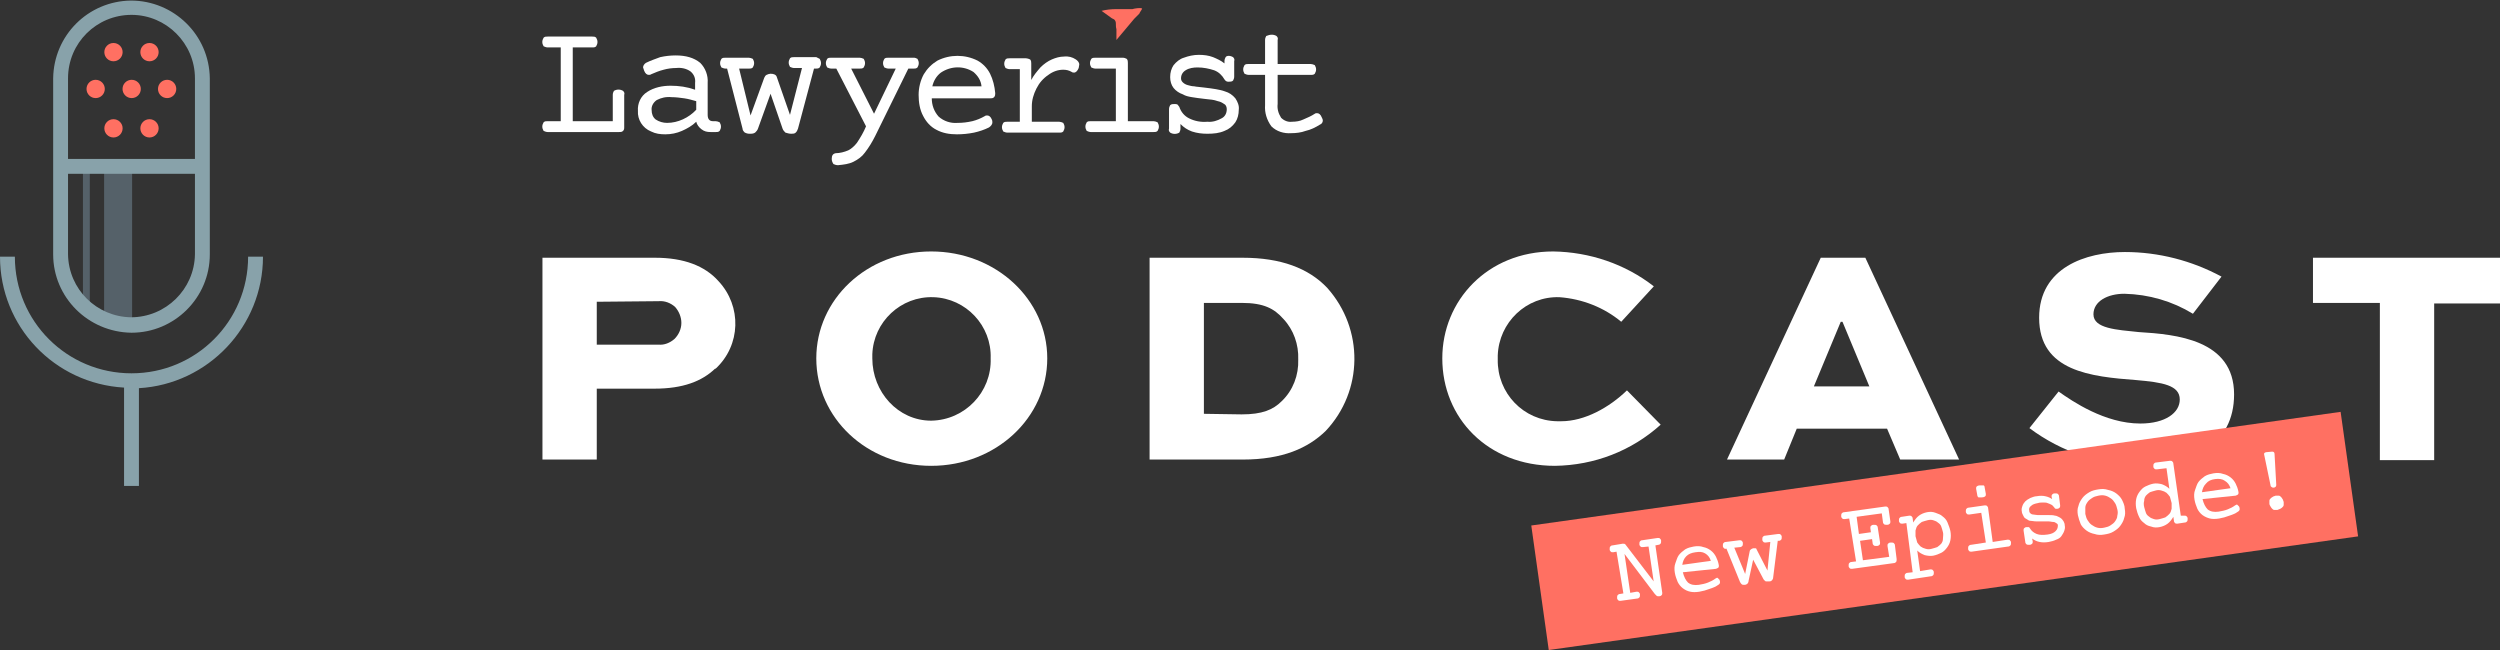 <?xml version="1.0" encoding="utf-8"?>
<!-- Generator: Adobe Illustrator 26.0.3, SVG Export Plug-In . SVG Version: 6.00 Build 0)  -->
<svg version="1.1" id="Layer_1" xmlns="http://www.w3.org/2000/svg" xmlns:xlink="http://www.w3.org/1999/xlink" x="0px" y="0px"
	 viewBox="0 0 437.3 113.7" style="enable-background:new 0 0 437.3 113.7;" xml:space="preserve">
<rect x="0" y="0" width="437.3" height="113.7" fill="#333333" stroke="none"/>
<style type="text/css">
	.st0{fill:#556169;}
	.st1{fill:#FF7062;}
	.st2{fill:#88A2AA;}
	.st3{fill:#FFFFFF;}
	.st4{enable-background:new    ;}
</style>
<g id="podcast-new-episode-graphic-tile-overlay" transform="translate(-392.237 -505.1)">
	<g id="Group_3743" transform="translate(278.047 449.388)">
		<rect id="Rectangle_1933" x="132.4" y="84.8" class="st0" width="4.9" height="27.8"/>
		<rect id="Rectangle_1934" x="128.7" y="84.8" class="st0" width="1.2" height="25.5"/>
		<g id="Group_3736" transform="translate(129.323 69.671)">
			<circle id="Ellipse_674" class="st1" cx="1.6" cy="1.6" r="1.6"/>
			<circle id="Ellipse_675" class="st1" cx="7.9" cy="1.6" r="1.6"/>
			<circle id="Ellipse_676" class="st1" cx="14.1" cy="1.6" r="1.6"/>
		</g>
		<g id="Group_3737" transform="translate(132.44 63.232)">
			<circle id="Ellipse_677" class="st1" cx="1.6" cy="1.6" r="1.6"/>
			<circle id="Ellipse_678" class="st1" cx="7.9" cy="1.6" r="1.6"/>
		</g>
		<g id="Group_3738" transform="translate(132.44 76.56)">
			<circle id="Ellipse_679" class="st1" cx="1.6" cy="1.6" r="1.6"/>
			<circle id="Ellipse_680" class="st1" cx="7.9" cy="1.6" r="1.6"/>
		</g>
		<g id="Group_3739" transform="translate(114.19 55.712)">
			<path id="Path_3792" class="st2" d="M23,58.2c7.5,0,13.7-6.1,13.7-13.7V13.7C36.6,6.1,30.4,0.1,22.9,0.1
				C15.4,0.2,9.4,6.2,9.3,13.7v30.8C9.3,52,15.4,58.1,23,58.2z M23,2.6c6.1,0,11.1,5,11.1,11.1v14.1H11.9V13.7
				C11.9,7.5,16.9,2.6,23,2.6z M11.9,30.4h22.2v14.1c-0.1,6.1-5.1,11-11.2,11c-6-0.1-10.9-4.9-11-11L11.9,30.4z"/>
			<path id="Path_3793" class="st2" d="M46,44.9h-2.6c0,11.3-9.1,20.4-20.4,20.4c-11.3,0-20.4-9.1-20.4-20.4H0
				c0,12.2,9.5,22.2,21.7,22.9V85h2.6V67.9C36.4,67.2,46,57.1,46,44.9z"/>
		</g>
		<g id="Group_3742" transform="translate(209.076 57.108)">
			<g id="Group_3740" transform="translate(0 42.588)">
				<path id="Path_3794" class="st3" d="M0,36.4V1.1h19.7c5,0,8.7,1.4,11.1,4.1c4.1,4.4,3.9,11.2-0.5,15.3c0,0,0,0-0.1,0
					c-2.3,2.2-5.6,3.5-10.6,3.5H9.5v12.4L0,36.4z M9.5,8.8v7.5h10.8c1,0.1,2-0.3,2.8-1c0.7-0.7,1.2-1.7,1.2-2.8c0-1-0.4-2-1.1-2.8
					c-0.8-0.7-1.8-1.1-2.9-1L9.5,8.8z"/>
				<path id="Path_3795" class="st3" d="M68,0c11.3,0,20.3,8.4,20.3,18.7c0,10.4-9,18.8-20.3,18.8s-20.1-8.4-20.1-18.8
					C47.9,8.4,56.7,0,68,0z M68,29.6c5.9-0.1,10.6-5,10.4-10.9c0.2-5.7-4.3-10.5-10-10.7c-5.7-0.2-10.5,4.3-10.7,10
					c0,0.2,0,0.5,0,0.7C57.7,24.6,62.2,29.6,68,29.6L68,29.6z"/>
				<path id="Path_3796" class="st3" d="M106.2,36.4V1.1h16.3c6.6,0,11.5,1.8,14.8,5.3c6.4,7.2,6.3,18-0.3,25c-3.1,3-7.5,5-14.5,5
					L106.2,36.4z M122.3,28.5c3.6,0,5.5-0.8,7-2.3c2-1.9,3-4.6,2.9-7.3c0.1-2.6-0.8-5.2-2.6-7.1C128,10,126.2,9,122.3,9h-6.6v19.4
					L122.3,28.5z"/>
				<path id="Path_3797" class="st3" d="M195.6,30.3c-5.1,4.6-11.6,7.1-18.5,7.2c-11.8,0-19.7-8.4-19.7-18.8
					c0-10.1,7.9-18.7,19.4-18.7c6.4,0.1,12.6,2.2,17.6,6.1l-5.7,6.2c-3-2.5-6.8-4-10.8-4.3c-5.8-0.2-10.6,4.4-10.8,10.2
					c0,0.2,0,0.4,0,0.7c-0.1,5.9,4.5,10.7,10.4,10.8c0.2,0,0.4,0,0.7,0c4.1,0,8.4-2.4,11.5-5.4L195.6,30.3z"/>
				<path id="Path_3798" class="st3" d="M207.2,36.4l16.4-35.3h7.8l16.4,35.3h-10.3l-2.3-5.4h-15.8l-2.2,5.4H207.2z M222.4,23.6h9.7
					l-4.7-11.3h-0.3L222.4,23.6z"/>
				<path id="Path_3799" class="st3" d="M288.7,10.9c-3.6-2.2-7.7-3.4-12-3.5c-2.9,0-5.4,1.3-5.4,3.6c0,2.5,4.1,2.7,7.9,3.1
					c6.5,0.4,16.7,1.3,16.7,10.9c0,8.9-7.4,12.4-16.2,12.4c-7.1,0-14-2.3-19.6-6.5l5.1-6.4c2.4,1.7,8.1,5.6,14.3,5.6
					c4.4,0,6.9-1.9,6.9-4.2c0-2.5-3-3-7.6-3.4c-7.9-0.6-17-1.5-17-10.9c0-8.8,8.2-11.5,15-11.5c5.9,0,11.7,1.5,16.9,4.3L288.7,10.9z
					"/>
				<path id="Path_3800" class="st3" d="M309.7,1.1h32.8v8h-11.6v27.4h-9.5V9h-11.7V1.1z"/>
			</g>
			<g id="Group_3741">
				<path id="Path_3801" class="st1" d="M104.9,0.1c-0.3-0.2-1.4,0-1.7,0.1c-0.2,0-0.3,0-0.5,0c-0.4,0-1.2,0-2.4,0
					c-0.8,0-1.7,0.1-2.5,0.3l1.8,1.3l0,0L100,2c0.2,0.2,0.3,0.4,0.3,0.7c0,0.3,0,0.7,0.1,1l0,0.6c0,0,0,0.1,0,0.1c0,0.3,0,0.6,0,1.2
					c0.2-0.2,0.3-0.4,0.5-0.6l2.1-2.5l0.5-0.6c0.1-0.1,0.2-0.2,0.3-0.3l0.6-0.6C104.5,0.7,104.8,0.4,104.9,0.1L104.9,0.1L104.9,0.1z
					"/>
				<path id="Path_3802" class="st3" d="M9.4,5.2c0.3,0.5,0.3,1,0,1.5C9.2,6.9,9,6.9,8.7,6.9H5.3v12.9h7v-4.6c0-0.3,0.1-0.5,0.2-0.7
					c0.5-0.3,1.1-0.3,1.6,0c0.2,0.2,0.3,0.4,0.2,0.7v5.6c0,0.3,0,0.5-0.2,0.7c-0.2,0.2-0.4,0.2-0.7,0.2H0.9c-0.2,0-0.5-0.1-0.7-0.2
					c-0.3-0.5-0.3-1,0-1.5c0.2-0.2,0.4-0.2,0.7-0.2h2.3V6.9H0.9c-0.2,0-0.5-0.1-0.7-0.2c-0.3-0.5-0.3-1,0-1.5C0.4,5,0.6,5,0.9,5h7.8
					C9,5,9.2,5,9.4,5.2z"/>
				<path id="Path_3803" class="st3" d="M27.6,9.6c0.9,0.9,1.4,2.2,1.3,3.5v5.6c0,0.7,0.3,1.1,0.9,1.1h0.5c0.2,0,0.5,0.1,0.7,0.2
					c0.3,0.5,0.3,1,0,1.5c-0.2,0.2-0.4,0.2-0.7,0.2h-0.9c-0.6,0-1.1-0.1-1.6-0.5c-0.4-0.3-0.8-0.8-0.9-1.3c-0.7,0.7-1.6,1.2-2.5,1.6
					c-0.9,0.4-1.9,0.6-2.9,0.6c-0.9,0-1.7-0.1-2.5-0.5c-1.5-0.6-2.4-2.1-2.3-3.6c-0.1-1.3,0.5-2.6,1.6-3.3c1.2-0.8,2.7-1.1,4.1-1.1
					c1.5,0,2.9,0.2,4.3,0.7v-1.2c0.1-0.8-0.2-1.5-0.8-2c-0.7-0.5-1.6-0.7-2.5-0.6c-0.7,0-1.5,0.1-2.2,0.3c-0.8,0.2-1.5,0.5-2.2,0.8
					c-0.1,0.1-0.3,0.1-0.4,0.1c-0.3,0-0.6-0.2-0.8-0.7c-0.1-0.2-0.1-0.4-0.2-0.6c0-0.3,0.2-0.6,0.5-0.8c0.8-0.4,1.7-0.7,2.5-1
					c0.9-0.2,1.8-0.3,2.7-0.3C25.1,8.3,26.5,8.7,27.6,9.6z M20,16.1c-0.6,0.4-1,1.1-0.9,1.8c0,0.6,0.2,1.2,0.7,1.6
					c0.6,0.4,1.3,0.6,2,0.6c1.9,0,3.8-0.9,5.1-2.3v-1.5c-0.7-0.2-1.4-0.4-2.1-0.5c-0.7-0.1-1.5-0.2-2.2-0.2
					C21.6,15.5,20.8,15.7,20,16.1z"/>
				<path id="Path_3804" class="st3" d="M48.5,8.9c0.3,0.5,0.3,1,0,1.5c-0.2,0.2-0.4,0.2-0.7,0.2h-0.3l-2.8,10.5
					c-0.1,0.3-0.2,0.5-0.4,0.7c-0.2,0.2-0.5,0.2-0.8,0.2c-0.3,0-0.7-0.1-1-0.2c-0.2-0.2-0.4-0.4-0.5-0.7L39.9,15l-2.2,6.1
					c-0.1,0.3-0.3,0.5-0.5,0.7c-0.3,0.2-0.6,0.2-1,0.2c-0.3,0-0.6-0.1-0.8-0.2c-0.2-0.2-0.4-0.4-0.4-0.7l-2.7-10.5H32
					c-0.2,0-0.5-0.1-0.7-0.2c-0.3-0.5-0.3-1,0-1.5c0.2-0.2,0.4-0.2,0.7-0.2h4.1c0.2,0,0.5,0.1,0.7,0.2c0.3,0.5,0.3,1,0,1.5
					c-0.2,0.2-0.4,0.2-0.7,0.2h-1.7l2,8.2l2.4-6.6c0.1-0.2,0.2-0.4,0.4-0.5c0.2-0.1,0.5-0.2,0.7-0.2c0.6,0,1,0.2,1.1,0.6l2.3,6.6
					l2.1-8.2H44c-0.2,0-0.5-0.1-0.7-0.2c-0.3-0.5-0.3-1,0-1.5c0.2-0.2,0.4-0.2,0.7-0.2h3.9C48.1,8.7,48.3,8.8,48.5,8.9z"/>
				<path id="Path_3805" class="st3" d="M65.6,8.9c0.3,0.5,0.3,1,0,1.5c-0.2,0.2-0.4,0.2-0.7,0.2h-0.9l-5.8,11.8
					c-0.5,1-1.1,2-1.8,2.9c-0.5,0.7-1.2,1.2-2,1.6c-0.8,0.4-1.7,0.5-2.7,0.6c-0.3,0-0.6-0.1-0.8-0.2c-0.2-0.3-0.3-0.6-0.3-0.9
					c0-0.6,0.2-0.9,0.7-1c0.7,0,1.5-0.2,2.2-0.5c0.6-0.3,1.1-0.8,1.5-1.3c0.6-0.9,1.2-1.9,1.6-2.9l-5.2-10.1h-0.9
					c-0.2,0-0.5-0.1-0.7-0.2c-0.3-0.5-0.3-1,0-1.5c0.2-0.2,0.4-0.2,0.7-0.2h5c0.2,0,0.5,0.1,0.7,0.2c0.3,0.5,0.3,1,0,1.5
					c-0.2,0.2-0.4,0.2-0.7,0.2H54l4,7.9l3.8-7.9h-1.3c-0.2,0-0.5-0.1-0.7-0.2c-0.3-0.5-0.3-1,0-1.5c0.2-0.2,0.4-0.2,0.7-0.2H65
					C65.2,8.7,65.4,8.8,65.6,8.9z"/>
				<path id="Path_3806" class="st3" d="M76.1,9.2c0.9,0.5,1.7,1.3,2.2,2.3c0.5,1,0.8,2.2,0.9,3.4c0,0.2,0,0.5-0.2,0.7
					c-0.2,0.2-0.4,0.2-0.7,0.2H68.1c0,1.2,0.4,2.3,1.2,3.2c0.9,0.8,2.1,1.2,3.3,1.1c0.9,0,1.7-0.1,2.6-0.3c0.8-0.2,1.5-0.5,2.2-0.9
					c0.1-0.1,0.3-0.1,0.4-0.1c0.3,0,0.6,0.2,0.8,0.7c0.1,0.2,0.1,0.4,0.1,0.5c0,0.4-0.3,0.7-0.6,0.9c-0.8,0.4-1.7,0.7-2.6,0.9
					c-1,0.2-2,0.3-3,0.3c-1.3,0-2.5-0.2-3.6-0.8c-1-0.5-1.8-1.4-2.3-2.4c-0.6-1.1-0.8-2.4-0.8-3.7c0-1.2,0.3-2.5,0.9-3.6
					c0.6-1,1.4-1.8,2.4-2.4C71.3,8.1,73.9,8.1,76.1,9.2L76.1,9.2z M69.7,11.3c-0.8,0.6-1.3,1.5-1.5,2.4h8.6c-0.1-1-0.6-1.8-1.4-2.5
					C73.7,10.1,71.5,10.1,69.7,11.3L69.7,11.3z"/>
				<path id="Path_3807" class="st3" d="M93.3,9c0.3,0.2,0.6,0.5,0.6,0.9c0,0.2-0.1,0.4-0.1,0.6c-0.2,0.5-0.5,0.8-0.8,0.8
					c-0.1,0-0.3,0-0.4-0.1c-0.5-0.3-1-0.4-1.5-0.4c-0.9,0-1.8,0.3-2.6,0.9c-0.9,0.6-1.6,1.4-2.1,2.4c-0.5,1-0.8,2-0.8,3.1v2.7h4.8
					c0.2,0,0.5,0.1,0.7,0.2c0.3,0.5,0.3,1,0,1.5c-0.2,0.2-0.4,0.2-0.7,0.2h-9.1c-0.2,0-0.5-0.1-0.7-0.2c-0.3-0.5-0.3-1,0-1.5
					c0.2-0.2,0.4-0.2,0.7-0.2h2.2v-9.2h-1.8c-0.2,0-0.5-0.1-0.7-0.2c-0.3-0.5-0.3-1,0-1.5c0.2-0.2,0.4-0.2,0.7-0.2h2.9
					c0.2,0,0.5,0.1,0.7,0.2c0.2,0.2,0.2,0.5,0.2,0.7v2.9c0.4-0.8,1-1.5,1.6-2.2c0.6-0.6,1.3-1.1,2-1.4c0.7-0.3,1.4-0.5,2.1-0.5
					C92,8.4,92.7,8.6,93.3,9z"/>
				<path id="Path_3808" class="st3" d="M102.2,8.9c0.2,0.2,0.2,0.5,0.2,0.7v10.2h4.5c0.2,0,0.5,0.1,0.7,0.2c0.3,0.5,0.3,1,0,1.5
					c-0.2,0.2-0.4,0.2-0.7,0.2H95.9c-0.2,0-0.5-0.1-0.7-0.2c-0.3-0.5-0.3-1,0-1.5c0.2-0.2,0.4-0.2,0.7-0.2h4.4v-9.2h-3.6
					c-0.2,0-0.5-0.1-0.7-0.2c-0.3-0.5-0.3-1,0-1.5c0.2-0.2,0.4-0.2,0.7-0.2h4.8C101.8,8.7,102,8.8,102.2,8.9z"/>
				<path id="Path_3809" class="st3" d="M120.8,8.6c0.2,0.2,0.3,0.4,0.2,0.7V12c0,0.3-0.1,0.5-0.2,0.7c-0.2,0.2-0.5,0.2-0.8,0.2
					c-0.3,0-0.5-0.1-0.7-0.4c-0.4-0.7-1-1.3-1.8-1.6c-0.9-0.3-1.9-0.5-2.9-0.5c-0.7,0-1.5,0.1-2.1,0.5c-0.5,0.3-0.8,0.8-0.8,1.4
					c0,0.3,0.1,0.5,0.3,0.7c0.2,0.2,0.5,0.4,0.9,0.5c0.4,0.1,0.7,0.2,1.1,0.2c0.4,0.1,0.9,0.1,1.6,0.2c0.9,0.1,1.6,0.2,2.2,0.3
					c0.5,0.1,1.1,0.2,1.6,0.4c0.7,0.2,1.3,0.6,1.8,1.2c0.4,0.6,0.7,1.3,0.6,2c0,0.8-0.2,1.6-0.6,2.2c-0.5,0.7-1.1,1.2-1.9,1.5
					c-0.9,0.4-1.9,0.5-3,0.5c-0.9,0-1.8-0.1-2.7-0.4c-0.8-0.3-1.4-0.7-2-1.3v0.8c0,0.3-0.1,0.5-0.2,0.7c-0.5,0.3-1.1,0.3-1.6,0
					c-0.2-0.2-0.3-0.4-0.2-0.7v-3.4c0-0.3,0.1-0.5,0.2-0.7c0.2-0.2,0.5-0.2,0.8-0.2c0.2,0,0.3,0,0.5,0.1c0.1,0.1,0.2,0.3,0.3,0.4
					c0.3,0.9,0.9,1.6,1.7,2c1,0.5,2.1,0.7,3.2,0.6c0.9,0.1,1.8-0.2,2.5-0.6c0.6-0.3,0.9-0.9,0.9-1.6c0-0.3-0.1-0.6-0.3-0.8
					c-0.3-0.2-0.6-0.4-0.9-0.5c-0.4-0.1-0.8-0.2-1.1-0.3c-0.4-0.1-1-0.1-1.6-0.2c-0.9-0.1-1.6-0.2-2.2-0.3c-0.6-0.1-1.1-0.2-1.6-0.5
					c-0.6-0.2-1.2-0.6-1.6-1.1c-0.4-0.5-0.6-1.2-0.6-1.9c0-0.8,0.2-1.5,0.6-2.1c0.5-0.6,1.1-1.1,1.8-1.3c0.8-0.3,1.7-0.5,2.6-0.5
					c0.9,0,1.7,0.1,2.5,0.4c0.7,0.3,1.4,0.6,2,1.1V9.3c0-0.3,0.1-0.5,0.2-0.7C119.7,8.3,120.3,8.3,120.8,8.6L120.8,8.6z"/>
				<path id="Path_3810" class="st3" d="M128.4,4.9c0.2,0.2,0.3,0.4,0.2,0.7v4.2h5.8c0.2,0,0.5,0.1,0.7,0.2c0.3,0.5,0.3,1,0,1.5
					c-0.2,0.2-0.4,0.2-0.7,0.2h-5.8v5.1c-0.1,0.8,0.1,1.6,0.6,2.4c0.5,0.5,1.2,0.8,1.9,0.7c0.7,0,1.4-0.1,2-0.4c0.7-0.3,1.4-0.6,2-1
					c0.1-0.1,0.3-0.1,0.4-0.1c0.3,0,0.6,0.2,0.8,0.7c0.1,0.2,0.2,0.4,0.2,0.6c0,0.3-0.2,0.6-0.5,0.7c-0.8,0.5-1.6,0.9-2.5,1.1
					c-0.8,0.3-1.7,0.4-2.5,0.4c-1.3,0.1-2.6-0.3-3.5-1.2c-0.8-1.1-1.2-2.4-1.1-3.7v-5.3h-2.9c-0.2,0-0.5-0.1-0.7-0.2
					c-0.3-0.5-0.3-1,0-1.5c0.2-0.2,0.4-0.2,0.7-0.2h2.9V5.6c0-0.3,0.1-0.5,0.2-0.7C127.3,4.6,127.9,4.6,128.4,4.9L128.4,4.9z"/>
			</g>
		</g>
	</g>
	
		<rect id="Rectangle_1932" x="661.2" y="587" transform="matrix(0.99 -0.139 0.139 0.99 -76.093 107.796)" class="st1" width="143" height="22"/>
	<g class="st4">
		<path class="st3" d="M675,601.6l-0.6,0.1c-0.2,0-0.3,0-0.4-0.1c-0.1-0.1-0.2-0.2-0.2-0.4c0-0.2,0-0.4,0.1-0.5
			c0.1-0.1,0.2-0.2,0.4-0.2l1.8-0.3c0.2,0,0.4,0,0.5,0.2l4.9,6.4l-0.9-6.1l-1,0.1c-0.2,0-0.3,0-0.4-0.1c-0.1-0.1-0.2-0.2-0.2-0.4
			c0-0.2,0-0.4,0.1-0.5c0.1-0.1,0.2-0.2,0.4-0.2l2.7-0.4c0.2,0,0.3,0,0.4,0.1c0.1,0.1,0.2,0.2,0.2,0.4c0,0.2,0,0.4-0.1,0.5
			c-0.1,0.1-0.2,0.2-0.4,0.2l-0.5,0.1l1.2,8.3c0,0.1,0,0.3-0.1,0.4c-0.1,0.1-0.2,0.2-0.5,0.2c-0.2,0-0.3,0-0.4-0.1s-0.2-0.2-0.3-0.3
			l-5.3-7l1,6.8l1.1-0.2c0.2,0,0.3,0,0.4,0.1c0.1,0.1,0.2,0.2,0.2,0.4s0,0.4-0.1,0.5c-0.1,0.1-0.2,0.2-0.4,0.2l-2.9,0.4
			c-0.2,0-0.3,0-0.4-0.1c-0.1-0.1-0.2-0.2-0.2-0.4s0-0.4,0.1-0.5c0.1-0.1,0.2-0.2,0.4-0.2l0.6-0.1L675,601.6z"/>
		<path class="st3" d="M686.6,605.2c0.2,0.8,0.5,1.4,0.9,1.8c0.5,0.4,1.1,0.5,1.9,0.4c0.6-0.1,1.1-0.2,1.6-0.4s0.9-0.4,1.3-0.7
			c0.2-0.1,0.3-0.2,0.4-0.1c0.1,0.1,0.2,0.2,0.3,0.3c0.1,0.2,0.1,0.3,0.1,0.5c0,0.1-0.1,0.3-0.3,0.4c-0.2,0.1-0.4,0.3-0.7,0.4
			c-0.2,0.1-0.5,0.2-0.8,0.3c-0.3,0.1-0.6,0.2-0.9,0.3c-0.3,0.1-0.6,0.1-0.9,0.2c-0.6,0.1-1.2,0.1-1.6,0c-0.5-0.1-0.9-0.3-1.3-0.6
			c-0.4-0.3-0.7-0.7-0.9-1.1c-0.2-0.5-0.4-1-0.5-1.6c-0.1-0.6-0.1-1.2,0.1-1.7s0.3-1,0.6-1.4c0.3-0.4,0.7-0.7,1.1-1
			c0.5-0.3,1-0.4,1.5-0.5c0.6-0.1,1.2-0.1,1.7,0.1c0.5,0.1,0.9,0.3,1.3,0.6c0.4,0.3,0.7,0.7,0.9,1.1c0.2,0.4,0.4,0.9,0.5,1.5
			c0,0.2,0,0.3-0.1,0.4c-0.1,0.1-0.2,0.1-0.4,0.2L686.6,605.2z M688.8,601.7c-0.7,0.1-1.2,0.3-1.6,0.7s-0.6,0.9-0.7,1.5l5-0.7
			c-0.2-0.6-0.5-1-1-1.3S689.5,601.6,688.8,601.7z"/>
		<path class="st3" d="M694.2,601.1c-0.2,0-0.3,0-0.4-0.1c-0.1-0.1-0.2-0.2-0.2-0.4c0-0.2,0-0.4,0.1-0.5c0.1-0.1,0.2-0.2,0.4-0.2
			l2.4-0.3c0.2,0,0.3,0,0.4,0.1c0.1,0.1,0.2,0.2,0.2,0.4c0,0.2,0,0.4-0.1,0.5c-0.1,0.1-0.2,0.2-0.4,0.2l-1,0.1l1.9,4.6l0.8-4
			c0-0.1,0.1-0.2,0.2-0.3c0.1-0.1,0.2-0.1,0.4-0.2c0.2,0,0.3,0,0.4,0c0.1,0,0.2,0.1,0.2,0.2l1.9,3.7l0.5-5l-0.8,0.1
			c-0.2,0-0.3,0-0.4-0.1c-0.1-0.1-0.2-0.2-0.2-0.4c0-0.2,0-0.4,0.1-0.5c0.1-0.1,0.2-0.2,0.4-0.2l2.3-0.3c0.2,0,0.3,0,0.4,0.1
			c0.1,0.1,0.2,0.2,0.2,0.4c0,0.2,0,0.4-0.1,0.5c-0.1,0.1-0.2,0.2-0.4,0.2l-0.2,0l-0.8,6.4c0,0.2-0.1,0.4-0.2,0.5
			c-0.1,0.1-0.2,0.2-0.5,0.2c-0.2,0-0.4,0-0.6,0c-0.1-0.1-0.3-0.2-0.4-0.4l-1.8-3.4l-0.8,3.7c0,0.2-0.1,0.4-0.2,0.5
			c-0.1,0.1-0.3,0.2-0.5,0.2c-0.2,0-0.4,0-0.5-0.1c-0.1-0.1-0.2-0.2-0.3-0.4l-2.4-5.9L694.2,601.1z"/>
		<path class="st3" d="M715.7,595.8l-0.8,0.1c-0.2,0-0.3,0-0.4-0.1c-0.1-0.1-0.2-0.2-0.2-0.4c0-0.2,0-0.4,0.1-0.5
			c0.1-0.1,0.2-0.2,0.4-0.2l7.2-1c0.2,0,0.3,0,0.4,0.1c0.1,0.1,0.2,0.2,0.2,0.4l0.3,2.1c0,0.2,0,0.3-0.1,0.4
			c-0.1,0.1-0.2,0.2-0.5,0.2c-0.2,0-0.4,0-0.5-0.1c-0.1-0.1-0.2-0.2-0.2-0.4l-0.2-1.5l-4.4,0.6l0.4,3l2.1-0.3l-0.1-0.7
			c0-0.2,0-0.3,0.1-0.4c0.1-0.1,0.2-0.2,0.5-0.2c0.2,0,0.4,0,0.5,0.1c0.1,0.1,0.2,0.2,0.2,0.4l0.4,2.6c0,0.2,0,0.3-0.1,0.4
			c-0.1,0.1-0.2,0.2-0.5,0.2c-0.2,0-0.4,0-0.5-0.1c-0.1-0.1-0.2-0.2-0.2-0.4l-0.1-0.7l-2.1,0.3l0.5,3.4l4.6-0.6l-0.3-1.9
			c0-0.2,0-0.3,0.1-0.4c0.1-0.1,0.2-0.2,0.5-0.2c0.2,0,0.4,0,0.5,0.1c0.1,0.1,0.2,0.2,0.2,0.4l0.3,2.4c0,0.2,0,0.4-0.1,0.5
			c-0.1,0.1-0.2,0.2-0.4,0.2l-7.3,1c-0.2,0-0.3,0-0.4-0.1c-0.1-0.1-0.2-0.2-0.2-0.4s0-0.4,0.1-0.5c0.1-0.1,0.2-0.2,0.4-0.2l0.8-0.1
			L715.7,595.8z"/>
		<path class="st3" d="M725.7,596.6l-0.7,0.1c-0.2,0-0.3,0-0.4-0.1c-0.1-0.1-0.2-0.2-0.2-0.4c0-0.2,0-0.4,0.1-0.5
			c0.1-0.1,0.2-0.2,0.4-0.2l1.3-0.2c0.2,0,0.3,0,0.4,0.1c0.1,0.1,0.2,0.2,0.2,0.4l0.1,0.7c0.3-0.5,0.6-0.9,1-1.2
			c0.4-0.3,0.9-0.5,1.4-0.6c0.5-0.1,1-0.1,1.5,0.1s0.9,0.3,1.2,0.6c0.4,0.3,0.7,0.6,0.9,1.1s0.4,1,0.5,1.5s0.1,1.1,0,1.6
			s-0.3,0.9-0.6,1.3c-0.3,0.4-0.6,0.7-1,0.9c-0.4,0.2-0.9,0.4-1.4,0.5c-0.5,0.1-1.1,0-1.5-0.1c-0.5-0.2-0.9-0.4-1.3-0.8l0.5,3.6
			l1.8-0.3c0.2,0,0.3,0,0.4,0.1c0.1,0.1,0.2,0.2,0.2,0.4c0,0.2,0,0.4-0.1,0.5c-0.1,0.1-0.2,0.2-0.4,0.2l-4,0.6c-0.2,0-0.3,0-0.4-0.1
			s-0.2-0.2-0.2-0.4c0-0.2,0-0.4,0.1-0.5c0.1-0.1,0.2-0.2,0.4-0.2l0.9-0.1L725.7,596.6z M727.3,598.9c0.1,0.4,0.2,0.8,0.3,1.1
			c0.2,0.3,0.4,0.5,0.6,0.7c0.3,0.2,0.5,0.3,0.9,0.4c0.3,0.1,0.7,0.1,1,0c0.4-0.1,0.7-0.2,1-0.3c0.3-0.2,0.5-0.4,0.7-0.6
			c0.2-0.3,0.3-0.5,0.3-0.9s0.1-0.7,0-1.1c-0.1-0.4-0.2-0.7-0.3-1c-0.1-0.3-0.3-0.5-0.6-0.7c-0.2-0.2-0.5-0.3-0.8-0.4
			c-0.3-0.1-0.6-0.1-1,0c-0.4,0.1-0.7,0.2-1,0.3c-0.3,0.2-0.5,0.4-0.7,0.6c-0.2,0.2-0.3,0.5-0.4,0.9
			C727.3,598.2,727.3,598.5,727.3,598.9z"/>
		<path class="st3" d="M738.8,594.8l-2.1,0.3c-0.2,0-0.3,0-0.4-0.1c-0.1-0.1-0.2-0.2-0.2-0.4c0-0.2,0-0.4,0.1-0.5
			c0.1-0.1,0.2-0.2,0.4-0.2l2.8-0.4c0.2,0,0.3,0,0.4,0.1c0.1,0.1,0.2,0.2,0.2,0.4l0.8,5.9l2.6-0.4c0.2,0,0.3,0,0.4,0.1
			c0.1,0.1,0.2,0.2,0.2,0.4s0,0.4-0.1,0.5c-0.1,0.1-0.2,0.2-0.4,0.2l-6.4,0.9c-0.2,0-0.3,0-0.4-0.1c-0.1-0.1-0.2-0.2-0.2-0.4
			s0-0.4,0.1-0.5c0.1-0.1,0.2-0.2,0.4-0.2l2.6-0.4L738.8,594.8z M739.6,591.5c0,0.2,0,0.3-0.1,0.4c-0.1,0.1-0.3,0.2-0.6,0.2
			s-0.5,0-0.6,0c-0.1-0.1-0.2-0.2-0.2-0.4l-0.2-1.1c0-0.2,0-0.3,0.1-0.4c0.1-0.1,0.3-0.2,0.6-0.2c0.3,0,0.5,0,0.6,0s0.2,0.2,0.2,0.4
			L739.6,591.5z"/>
		<path class="st3" d="M747.8,599.8c0,0.2,0,0.3-0.1,0.4c-0.1,0.1-0.2,0.2-0.5,0.2c-0.2,0-0.4,0-0.5-0.1c-0.1-0.1-0.2-0.2-0.2-0.4
			l-0.3-2c0-0.2,0-0.3,0.1-0.4c0.1-0.1,0.2-0.2,0.5-0.2c0.1,0,0.2,0,0.3,0c0.1,0,0.1,0.1,0.2,0.2c0.3,0.5,0.7,0.8,1.2,1
			c0.5,0.2,1.1,0.2,1.9,0.1c0.7-0.1,1.1-0.3,1.4-0.6c0.3-0.3,0.4-0.6,0.4-1c0-0.2-0.1-0.3-0.3-0.4c-0.1-0.1-0.3-0.2-0.5-0.2
			c-0.3,0-0.5-0.1-0.9-0.1c-0.3,0-0.7,0-1,0c-0.4,0-0.7,0-1.1,0c-0.4,0-0.7-0.1-1-0.1c-0.2,0-0.4-0.1-0.5-0.2
			c-0.2-0.1-0.3-0.2-0.5-0.3c-0.1-0.1-0.2-0.3-0.3-0.5c-0.1-0.2-0.2-0.4-0.2-0.6c-0.1-0.4,0-0.7,0.1-1c0.1-0.3,0.3-0.6,0.5-0.8
			c0.2-0.2,0.5-0.4,0.9-0.6c0.3-0.1,0.7-0.3,1.1-0.3c0.5-0.1,1.1-0.1,1.5,0c0.5,0.1,0.9,0.3,1.2,0.5l-0.1-0.4c0-0.2,0-0.3,0.1-0.4
			c0.1-0.1,0.2-0.2,0.5-0.2c0.2,0,0.4,0,0.5,0.1c0.1,0.1,0.2,0.2,0.2,0.4l0.2,1.6c0,0.2,0,0.3-0.1,0.4c-0.1,0.1-0.2,0.2-0.5,0.2
			c-0.2,0-0.3,0-0.4-0.2c-0.2-0.2-0.3-0.4-0.5-0.5c-0.2-0.1-0.4-0.2-0.7-0.3c-0.2-0.1-0.5-0.1-0.8-0.1c-0.3,0-0.6,0-0.9,0.1
			c-0.5,0.1-0.9,0.2-1.2,0.5c-0.3,0.2-0.4,0.5-0.3,0.9c0,0.2,0.1,0.3,0.2,0.4c0.1,0.1,0.3,0.2,0.5,0.2c0.2,0,0.5,0.1,0.8,0.1
			c0.3,0,0.6,0,1,0c0.3,0,0.7,0,1,0s0.7,0,1,0.1c0.2,0,0.4,0.1,0.6,0.2c0.2,0.1,0.4,0.2,0.5,0.3c0.1,0.1,0.3,0.3,0.4,0.5
			c0.1,0.2,0.2,0.4,0.2,0.7c0.1,0.4,0,0.7-0.1,1c-0.1,0.3-0.3,0.6-0.5,0.9c-0.2,0.3-0.6,0.5-0.9,0.6c-0.4,0.2-0.8,0.3-1.3,0.4
			c-0.6,0.1-1.1,0.1-1.6,0s-0.9-0.3-1.3-0.6L747.8,599.8z"/>
		<path class="st3" d="M755.7,595.2c-0.1-0.6-0.1-1.1,0.1-1.6c0.1-0.5,0.4-1,0.7-1.4c0.3-0.4,0.7-0.7,1.2-1c0.5-0.3,1-0.4,1.6-0.5
			c0.6-0.1,1.1-0.1,1.7,0.1c0.5,0.1,1,0.3,1.4,0.6c0.4,0.3,0.8,0.7,1,1.1s0.5,1,0.5,1.6c0.1,0.6,0.1,1.1-0.1,1.6
			c-0.1,0.5-0.4,1-0.7,1.4c-0.3,0.4-0.7,0.7-1.2,1c-0.5,0.3-1,0.4-1.6,0.5c-0.6,0.1-1.1,0.1-1.7-0.1c-0.5-0.1-1-0.3-1.4-0.6
			c-0.4-0.3-0.8-0.7-1-1.1C756,596.3,755.8,595.7,755.7,595.2z M757,595c0.1,0.4,0.2,0.8,0.4,1.1c0.2,0.3,0.4,0.6,0.7,0.8
			c0.3,0.2,0.6,0.4,1,0.5c0.4,0.1,0.7,0.1,1.2,0s0.8-0.2,1.1-0.4c0.3-0.2,0.6-0.4,0.8-0.7c0.2-0.3,0.4-0.6,0.4-1
			c0.1-0.4,0.1-0.7,0-1.1c-0.1-0.4-0.2-0.8-0.4-1.1c-0.2-0.3-0.4-0.6-0.7-0.8c-0.3-0.2-0.6-0.4-1-0.5c-0.4-0.1-0.7-0.1-1.2,0
			s-0.8,0.2-1.1,0.4c-0.3,0.2-0.6,0.4-0.8,0.7c-0.2,0.3-0.4,0.6-0.4,1C757,594.2,757,594.6,757,595z"/>
		<path class="st3" d="M774.3,595.3c0.2,0,0.3,0,0.4,0.1c0.1,0.1,0.2,0.2,0.2,0.4s0,0.4-0.1,0.5c-0.1,0.1-0.2,0.2-0.4,0.2l-1.3,0.2
			c-0.2,0-0.3,0-0.4-0.1c-0.1-0.1-0.2-0.2-0.2-0.4l-0.1-0.7c-0.3,0.5-0.6,0.9-1,1.2c-0.4,0.3-0.9,0.5-1.4,0.6
			c-0.5,0.1-1,0.1-1.5-0.1c-0.5-0.1-0.9-0.3-1.2-0.6c-0.4-0.3-0.7-0.6-0.9-1.1c-0.2-0.4-0.4-1-0.5-1.5c-0.1-0.6-0.1-1.1,0-1.6
			s0.3-0.9,0.6-1.3c0.3-0.4,0.6-0.7,1-0.9s0.9-0.4,1.4-0.5c0.5-0.1,1.1,0,1.5,0.1c0.5,0.2,0.9,0.4,1.3,0.8l-0.5-3.6l-1.7,0.2
			c-0.2,0-0.3,0-0.4-0.1c-0.1-0.1-0.2-0.2-0.2-0.4s0-0.4,0.1-0.5c0.1-0.1,0.2-0.2,0.4-0.2l2.4-0.3c0.2,0,0.3,0,0.4,0.1
			c0.1,0.1,0.2,0.2,0.2,0.4l1.3,9.1L774.3,595.3z M772.1,593.1c-0.1-0.4-0.2-0.8-0.3-1.1c-0.2-0.3-0.4-0.5-0.6-0.7
			c-0.3-0.2-0.5-0.3-0.9-0.4c-0.3-0.1-0.7-0.1-1,0c-0.4,0.1-0.7,0.2-1,0.3c-0.3,0.2-0.5,0.4-0.7,0.6c-0.2,0.3-0.3,0.5-0.3,0.9
			c-0.1,0.3-0.1,0.7,0,1.1c0.1,0.4,0.2,0.7,0.3,1c0.1,0.3,0.3,0.5,0.6,0.7c0.2,0.2,0.5,0.3,0.8,0.4c0.3,0.1,0.6,0.1,1,0
			c0.4-0.1,0.7-0.2,1-0.3c0.3-0.2,0.5-0.4,0.7-0.6c0.2-0.2,0.3-0.5,0.4-0.9C772.1,593.8,772.1,593.5,772.1,593.1z"/>
		<path class="st3" d="M777.5,592.4c0.2,0.8,0.5,1.4,0.9,1.8c0.5,0.4,1.1,0.5,1.9,0.4c0.6-0.1,1.1-0.2,1.6-0.4
			c0.5-0.2,0.9-0.4,1.3-0.7c0.2-0.1,0.3-0.2,0.4-0.1s0.2,0.2,0.3,0.3c0.1,0.2,0.1,0.3,0.1,0.5c0,0.1-0.1,0.3-0.3,0.4
			c-0.2,0.1-0.4,0.3-0.7,0.4c-0.2,0.1-0.5,0.2-0.8,0.3c-0.3,0.1-0.6,0.2-0.9,0.3c-0.3,0.1-0.6,0.1-0.9,0.2c-0.6,0.1-1.2,0.1-1.6,0
			s-0.9-0.3-1.3-0.6c-0.4-0.3-0.7-0.7-0.9-1.1c-0.2-0.5-0.4-1-0.5-1.6c-0.1-0.6-0.1-1.2,0.1-1.7s0.3-1,0.6-1.4
			c0.3-0.4,0.7-0.7,1.1-1c0.5-0.3,1-0.4,1.5-0.5c0.6-0.1,1.2-0.1,1.7,0.1c0.5,0.1,0.9,0.3,1.3,0.6c0.4,0.3,0.7,0.7,0.9,1.1
			s0.4,0.9,0.5,1.5c0,0.2,0,0.3-0.1,0.4c-0.1,0.1-0.2,0.1-0.4,0.2L777.5,592.4z M779.7,588.9c-0.7,0.1-1.2,0.3-1.6,0.8
			c-0.4,0.4-0.6,0.9-0.7,1.5l5-0.7c-0.2-0.6-0.5-1-1-1.3C781,588.9,780.4,588.8,779.7,588.9z"/>
		<path class="st3" d="M789.7,584.1c0.2,0,0.4,0.1,0.4,0.4l0.3,5.4c0,0.3-0.1,0.4-0.4,0.5c-0.1,0-0.3,0-0.4-0.1
			c-0.1-0.1-0.2-0.1-0.2-0.3l-1.1-5.3c-0.1-0.3,0-0.4,0.3-0.5L789.7,584.1z M789.2,593.2c0-0.2,0-0.3,0-0.5s0.1-0.3,0.2-0.4
			c0.1-0.1,0.2-0.2,0.4-0.3c0.1-0.1,0.3-0.1,0.5-0.2c0.2,0,0.3,0,0.5,0c0.2,0,0.3,0.1,0.4,0.2c0.1,0.1,0.2,0.2,0.3,0.4
			c0.1,0.1,0.1,0.3,0.2,0.5c0,0.2,0,0.3,0,0.5c0,0.2-0.1,0.3-0.2,0.4c-0.1,0.1-0.2,0.2-0.4,0.3s-0.3,0.1-0.5,0.2c-0.2,0-0.3,0-0.5,0
			s-0.3-0.1-0.4-0.2c-0.1-0.1-0.2-0.2-0.3-0.4S789.2,593.4,789.2,593.2z"/>
	</g>
</g>
</svg>
